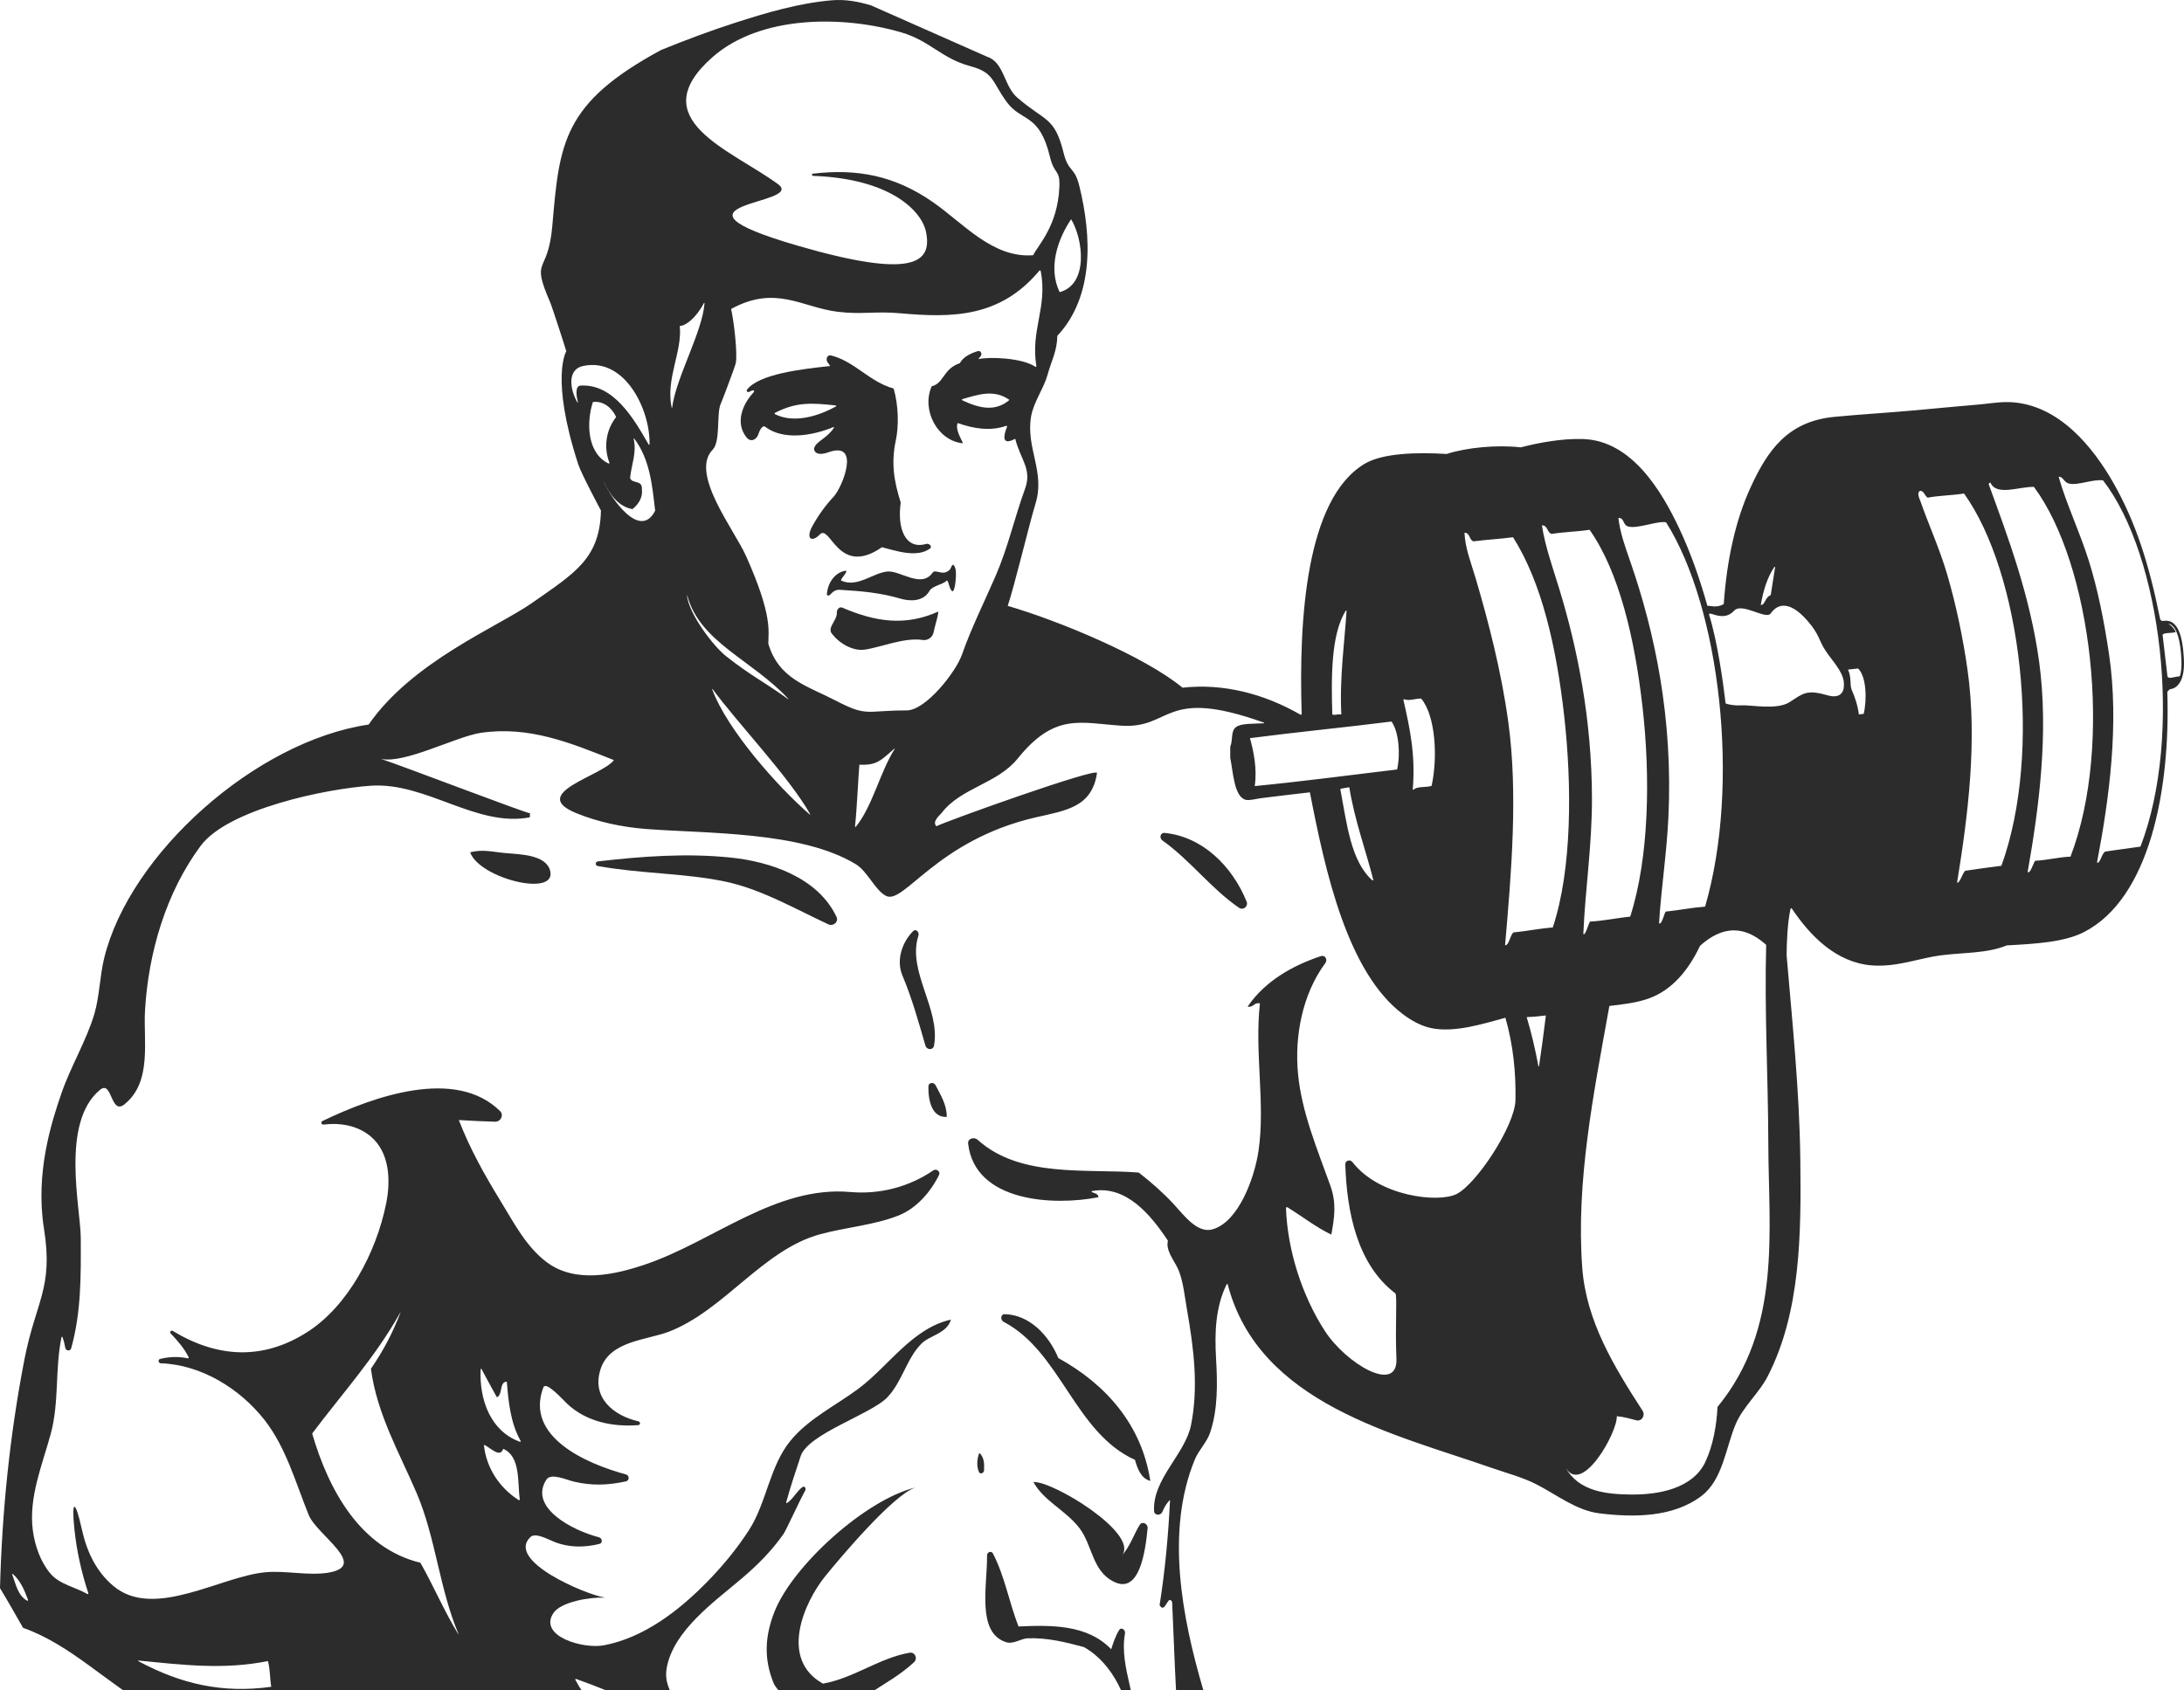<svg width="217" height="168" viewBox="0 0 217 168" fill="none" xmlns="http://www.w3.org/2000/svg">
<path d="M50.28 84.787C48.974 84.678 47.973 84.369 46.715 84.711C47.64 87.308 55.369 89.222 54.659 86.527C54.244 84.96 51.758 84.912 50.28 84.787Z" fill="#2C2C2C"/>
<path d="M72.586 85.226C68.205 84.778 63.81 85.098 59.4 85.611C59.137 85.641 59.12 86.02 59.383 86.066C63.564 86.831 67.885 86.76 71.957 87.593C75.533 88.322 78.902 90.274 82.299 91.862C82.793 92.095 83.348 91.618 83.115 91.125C81.258 87.189 76.49 85.622 72.586 85.226Z" fill="#2C2C2C"/>
<path d="M115.701 82.778C115.292 82.737 115.159 83.29 115.492 83.526C118.247 85.475 120.331 88.319 123.115 90.222C123.527 90.504 124.051 90.07 123.864 89.607C122.424 86.045 119.434 83.133 115.701 82.778Z" fill="#2C2C2C"/>
<path d="M91.253 92.993C91.37 92.635 90.996 92.266 90.733 92.532C89.616 93.652 89.03 95.438 89.659 96.937C90.613 99.201 91.264 101.554 91.95 103.918C92.077 104.36 92.714 104.387 92.798 103.937C93.482 100.296 90.104 96.525 91.253 92.993Z" fill="#2C2C2C"/>
<path d="M92.246 107.96C92.219 109.402 92.598 111.086 94.07 111.002C94.081 109.809 93.474 108.857 92.961 107.86C92.785 107.515 92.254 107.575 92.246 107.96Z" fill="#2C2C2C"/>
<path d="M105.155 134.972C104.215 132.668 102.233 130.653 99.831 130.61C99.411 130.602 99.365 131.182 99.734 131.377C105.391 134.338 106.798 142.394 112.768 145.086C113.017 145.949 113.361 146.938 114.294 147.177C113.437 141.573 109.853 137.553 105.155 134.972Z" fill="#2C2C2C"/>
<path d="M97.263 146.285C97.38 146.553 97.762 146.418 97.776 146.125C97.803 145.482 97.795 144.826 97.304 144.39C97.071 144.978 97.017 145.71 97.263 146.285Z" fill="#2C2C2C"/>
<path d="M113.239 151.547C112.638 152.52 112.299 153.658 111.513 154.537C111.513 154.537 111.51 154.534 111.513 154.529C113.093 152.338 104.575 147.163 102.677 147.288C103.721 149.183 105.855 150.08 107.224 151.831C108.577 153.572 108.484 156.185 110.753 157.237C113.182 158.365 113.79 154.355 114.026 151.883C114.066 151.422 113.483 151.154 113.239 151.547Z" fill="#2C2C2C"/>
<path d="M90.38 164.253C87.388 164.763 84.788 166.801 81.768 167.325C77.414 164.901 79.859 159.297 81.998 156.643C83.335 154.99 88.702 148.592 90.915 147.852C90.92 147.849 90.928 147.841 90.923 147.844C86.01 149.039 78.767 155.581 76.956 160.17C75.993 162.608 75.877 164.847 76.869 167.287C77.154 167.986 79.697 170.678 81.079 172.212C81.494 172.673 82.231 172.532 82.535 171.99C84.332 168.797 88.204 167.65 90.817 165.196C91.21 164.828 90.912 164.164 90.38 164.253Z" fill="#2C2C2C"/>
<path d="M111.778 162.35C111.849 161.976 111.404 161.67 111.203 161.992C110.837 162.578 110.604 163.285 110.409 163.909C108.015 161.404 104.337 161.507 101.2 161.645C100.267 159.268 99.834 156.649 98.654 154.385C98.5 154.092 98.069 154.244 98.072 154.575C98.109 157.573 97.001 162.255 99.961 163.204C100.696 163.44 101.425 162.849 102.105 162.819C104.009 162.746 105.868 163.193 107.701 163.695C110.577 165.302 112.328 169.049 112.437 172.473C112.442 172.673 112.735 172.714 112.765 172.516C113.283 169.176 111.163 165.714 111.778 162.35Z" fill="#2C2C2C"/>
<path d="M215.944 61.941C215.67 61.725 215.35 61.649 214.968 61.703C214.865 61.717 214.748 61.708 214.686 61.624C214.664 61.597 214.645 61.565 214.629 61.532C213.55 56.145 212.216 51.884 209.936 47.91C207.993 44.521 204.577 40.145 199.665 39.964C198.602 39.926 197.558 40.126 196.558 40.208C194.449 40.384 192.312 40.593 190.263 40.78C187.777 41.005 184.643 41.197 182.249 41.43C177.592 41.883 175.599 44.784 173.889 48.544C172.487 51.629 171.584 55.508 171.27 60.025C170.6 60.464 169.89 60.166 169.646 60.212C168.898 57.561 167.995 54.947 166.846 52.513C165.067 48.734 162.096 43.803 157.311 43.634C155.221 43.561 152.892 43.995 151.098 44.461C148.764 44.188 145.722 44.472 143.74 45.117C140.818 44.938 137.37 45.014 135.564 46.107C129.749 49.626 129.039 61.546 129.332 70.934C129.334 71.004 129.269 71.058 129.21 71.026C125.637 68.968 121.562 67.887 117.496 68.345C113.692 65.206 105.144 61.673 100.124 60.212C100.777 58.325 102.306 51.919 102.886 50.054C103.876 46.874 101.899 44.51 102.452 41.371C102.702 39.95 103.718 38.587 104.087 37.237C104.472 35.832 105.022 34.935 105.055 33.376C108.745 29.432 108.454 23.424 107.248 18.507C106.757 16.492 106.172 17.184 105.673 15.175C104.776 11.55 103.83 12.098 101.059 9.685C99.739 8.533 99.774 6.207 98.104 5.649L86.558 0.541C85.284 0.151 83.988 -0.085 82.649 0.029C79.385 0.305 76.137 1.262 72.954 2.292C70.515 3.079 68.097 3.992 65.697 4.963C55.897 10.257 55.585 14.215 54.878 22.438C54.447 27.48 52.66 25.425 54.696 30.118C54.807 30.37 56.157 34.49 56.266 34.908C56.266 34.908 54.653 37.527 57.451 46.139C57.768 47.121 59.709 50.729 59.709 50.737C59.598 55.533 57.101 56.956 52.85 59.933C49.442 62.316 41.003 65.712 36.625 72.01C25.413 73.656 12.888 84.833 10.35 95.227C9.911 97.027 9.887 99.03 9.38 100.752C8.607 103.376 7.03 105.986 6.127 108.594C5.129 111.481 3.486 116.548 4.367 122.089C5.324 128.105 3.543 129.252 2.386 135.314C0.971 142.712 0.206 150.14 0 157.831C0.786 159.132 1.534 160.455 2.291 161.778C7.092 163.475 10.754 167.422 15.114 169.794C17.982 171.353 21.018 172.421 24.217 173.036C32.328 174.601 40.496 176.737 48.767 177.873C48.96 176.574 48.922 175.251 48.727 173.961C48.727 173.953 48.74 173.961 48.74 173.966C49.483 177.387 49.334 180.676 49.068 184.143C48.83 187.245 48.513 191.219 51.096 193.393C53.644 195.54 57.28 195.513 60.189 196.741C62.751 197.828 65.369 199.376 67.936 200.325C71.577 201.667 75.465 201.792 79.453 201.491C86.344 205.299 94.886 202.537 101.937 200.78C104.459 200.154 107.012 199.539 109.498 198.856C111.236 198.378 113.174 197.863 114.503 196.641C115.522 195.705 116.202 194.285 116.989 193.13C117.756 191.997 118.713 190.891 119.591 189.817C122.12 186.735 124.211 183.417 123.46 179.535C122.728 175.753 120.646 171.722 119.507 167.793C117.46 160.753 115.785 152.214 118.705 145.076C119.09 144.132 119.908 143.338 120.228 142.405C121.025 140.047 120.966 137.458 120.825 134.988C120.681 132.491 120.757 129.913 121.879 127.639C121.904 127.593 121.971 127.593 121.982 127.641C125.07 139.532 138.627 142.527 148.219 145.886C149.677 146.396 151.252 146.805 152.621 147.499C154.63 148.519 156.598 150.113 158.911 150.4C162.272 150.817 166.257 150.823 169.074 148.66C171.205 147.025 171.476 143.799 172.479 141.481C173.219 139.778 174.792 138.428 175.629 136.799C178.926 130.401 178.964 122.621 178.877 115.244C178.798 108.494 178.091 101.671 177.516 94.953C177.524 93.703 177.595 91.732 177.904 90.328C177.917 90.266 177.996 90.238 178.031 90.29C179.885 93.052 182.464 95.668 185.99 95.945C188.433 96.138 190.748 95.219 192.776 94.953C195.116 94.644 197.371 94.779 199.402 93.955C202.283 93.801 205.135 93.633 207.087 92.621C213.531 89.29 215.662 78.654 215.342 68.76C215.415 68.656 215.513 68.57 215.61 68.489C215.724 68.486 216.058 68.44 216.372 68.114C216.624 67.851 216.803 67.475 216.904 66.987C216.988 66.577 217.017 66.089 216.99 65.525C216.971 65.165 216.944 64.834 216.912 64.525C216.76 63.186 216.44 62.335 215.944 61.941ZM176.296 56.346C176.321 56.311 176.377 56.335 176.372 56.379C176.239 57.26 176.085 58.181 175.938 59.144C175.561 59.266 175.439 59.686 175.233 59.981C175.171 60.071 175.071 60.117 174.946 60.133C175.201 58.65 175.624 57.33 176.296 56.346ZM161.779 52.326C162.706 52.586 164.712 51.727 165.542 51.914C170.855 60.323 172.981 77.841 169.418 90.103C168.055 90.209 166.827 90.461 165.493 90.599C165.298 90.968 165.238 91.477 164.967 91.765C164.921 91.814 164.84 91.781 164.845 91.716C165.04 88.419 165.596 84.865 165.769 81.249C166.244 71.37 164.411 62.836 162.015 55.899C161.508 54.435 160.966 52.965 160.803 51.472C161.416 51.456 161.215 52.169 161.779 52.326ZM154.177 53.063C155.373 52.865 156.734 52.838 157.938 52.651C160.887 56.837 162.424 63.476 163.191 70.186C163.991 77.177 163.858 85.212 161.977 91.095C160.616 91.233 159.391 91.515 157.97 91.591C157.769 91.979 157.685 92.489 157.431 92.819C157.395 92.868 157.317 92.852 157.319 92.792C157.506 88.365 158.184 84.058 158.176 79.351C158.16 71.492 156.739 64.425 154.896 58.423C154.256 56.333 153.516 54.278 153.204 52.209C153.803 52.204 153.698 52.936 154.177 53.063ZM139.544 69.497C139.996 69.692 140.634 69.413 141.208 69.426C142.645 71.145 142.862 75.309 142.241 78.102C141.702 78.286 140.829 78.118 140.457 78.476C140.425 78.508 140.371 78.484 140.373 78.438C140.655 74.957 140.067 72.314 139.449 69.586C139.433 69.527 139.489 69.47 139.544 69.497ZM133.712 60.692C133.737 60.657 133.794 60.678 133.791 60.724C133.62 63.574 133.081 67.285 133.273 71.01C132.864 70.95 132.614 71.115 132.376 71.004C132.267 67.274 132.24 63.05 133.712 60.692ZM138.259 71.709C138.974 72.699 139.17 74.919 138.814 76.475C134.108 77.031 129.467 77.66 124.669 78.123C124.918 76.394 124.566 74.71 124.194 73.36C128.83 72.755 133.607 72.297 138.259 71.709ZM136.445 87.433C136.456 87.487 136.396 87.528 136.356 87.49C134.203 85.586 133.824 81.853 133.168 78.408C133.444 78.326 133.767 78.297 134.065 78.24C134.591 81.523 135.735 84.594 136.445 87.433ZM102.973 36.374C102.981 36.431 102.93 36.491 102.881 36.456C101.55 35.55 98.272 35.45 97.261 35.683C97.212 35.667 97.269 35.572 97.407 35.434C97.635 35.206 97.456 34.799 97.147 34.897C96.399 35.13 95.683 35.491 95.377 36.09C93.677 36.67 93.815 38.08 92.571 38.394C91.527 40.766 93.154 43.813 95.675 44.057C95.515 43.618 94.889 42.675 95.152 42.04C96.751 42.61 98.394 42.873 99.972 42.322C100.032 42.303 100.083 42.368 100.056 42.425C99.722 43.236 99.47 44.361 100.872 43.605C101.373 45.635 102.561 46.617 101.853 48.56C100.766 51.556 100.167 54.373 98.92 57.246C97.825 59.767 96.486 62.462 95.583 65.051C94.976 66.791 91.983 70.603 90.085 70.603C85.97 70.603 86.2 71.275 83.012 69.616C80.239 68.171 77.376 67.496 76.338 63.969C76.338 62.755 76.796 61.237 74.134 55.278C72.949 52.624 68.511 47.042 70.81 44.694C71.613 43.873 71.176 41.083 71.607 40.145C71.797 39.728 73.009 36.491 73.096 36.133C73.318 35.198 72.889 31.706 72.64 30.709C77.07 28.282 79.656 30.543 83.21 30.982C85.617 31.283 86.935 30.907 89.442 31.134C94.675 31.603 99.386 31.549 103.268 26.902C103.314 26.848 103.396 26.883 103.407 26.948C104.101 30.538 102.379 32.796 102.973 36.374ZM100.3 39.747C98.858 40.969 97.277 40.56 95.621 39.788C95.567 39.763 95.558 39.682 95.615 39.668C97.199 39.213 98.768 38.654 100.3 39.747ZM88.9 74.431C87.447 76.695 86.683 80.165 85.032 82.168C84.999 82.206 84.945 82.168 84.953 82.116C85.127 80.642 85.273 77.321 85.387 75.995C87.138 76.082 87.529 75.559 88.857 74.412C88.876 74.396 88.914 74.412 88.9 74.431ZM70.797 68.478C73.282 71.861 78.428 77.239 80.494 80.91C80.51 80.937 80.475 80.964 80.453 80.945C77.251 78.177 72.233 72.503 70.759 68.502C70.751 68.478 70.783 68.459 70.797 68.478ZM68.259 59.193C68.256 59.174 68.284 59.171 68.289 59.19C69.531 63.839 74.741 65.574 78.338 69.47C78.347 69.483 78.322 69.497 78.309 69.486C76.072 67.849 74.635 67.187 72.152 65.222C70.821 64.17 68.452 60.995 68.259 59.193ZM106.427 21.787C107.628 23.777 108.178 28.255 105.285 29.036C104.131 26.65 105.05 23.831 106.427 21.787ZM70.791 5.681C75.568 1.471 83.809 1.531 89.564 3.222C92.416 4.06 93.539 5.806 96.415 6.578C98.774 7.213 98.524 8.059 99.996 10.095C101.487 12.166 103.263 11.173 104.32 15.579C104.768 17.449 105.334 16.766 105.258 18.582C105.096 22.462 103.138 24.36 102.653 25.365C98.644 25.677 95.756 22.226 92.715 20.103C88.892 17.439 85.146 16.744 80.77 17.259C80.632 17.273 80.654 17.474 80.792 17.479C88.477 17.753 91.56 20.957 91.999 23.015C92.658 26.116 90.768 27.762 79.276 24.422C64.399 20.095 80.16 20.396 77.3 18.3C72.588 14.852 63.775 11.867 70.791 5.681ZM67.543 32.389C68.075 32.425 69.175 31.601 69.937 30.123C69.954 30.09 70.002 30.107 70 30.145C69.799 32.961 67.161 37.54 66.787 40.498C66.787 40.528 66.738 40.514 66.73 40.484C66.139 37.592 67.796 35.014 67.543 32.389ZM62.604 47.492C62.742 46.175 63.282 44.949 62.959 43.626C62.951 43.594 62.989 43.559 63.011 43.586C64.578 45.63 64.811 48.297 65.096 50.759C63.583 53.733 60.677 49.449 59.991 47.891C59.988 47.888 59.996 47.893 59.999 47.896C60.563 49.097 61.428 50.349 62.84 50.599C63.444 50.122 63.881 49.428 63.778 48.636C63.843 47.633 62.791 48.137 62.604 47.492ZM57.421 39.98C57.426 40.005 57.396 40.037 57.383 40.015C56.713 38.912 56.222 36.74 57.947 36.372C62.097 35.483 64.621 40.739 64.537 44.163C64.537 44.209 64.475 44.217 64.448 44.177C63.024 41.702 61.007 38.123 57.681 38.321C57.068 38.359 57.307 39.538 57.421 39.98ZM58.909 39.958C59.958 39.804 60.818 40.56 61.221 41.444C60.202 42.732 59.961 44.472 60.552 45.985C60.574 46.042 60.508 46.085 60.454 46.061C58.291 45.004 58.267 41.926 58.909 39.958ZM2.687 159.078C1.765 158.565 1.556 157.394 1.217 156.481C1.201 156.44 1.239 156.397 1.274 156.424C2.044 157.107 2.443 158.069 2.787 159.007C2.806 159.061 2.741 159.108 2.687 159.078ZM13.745 165.093C13.712 165.077 13.712 165.026 13.745 165.028C18.109 165.459 22.27 165.969 26.622 165.08C26.849 165.923 26.806 166.782 26.952 167.639C22.143 168.309 18.028 167.387 13.745 165.093ZM45.547 162.428C44.137 160.135 43.099 157.652 41.77 155.31C35.82 153.865 32.667 148.131 31.016 142.468C34.009 138.485 37.33 134.828 39.775 130.436C39.778 130.426 39.794 130.442 39.789 130.45C39.011 132.483 38.084 134.245 36.853 136.032C37.46 140.548 39.653 144.319 41.388 148.367C43.294 152.807 43.646 157.879 45.563 162.407C45.566 162.415 45.555 162.439 45.547 162.428ZM51.532 149.08C49.646 147.879 48.317 145.911 48.079 143.595C48.643 143.761 49.657 144.989 49.998 143.991C51.76 144.748 51.405 147.38 51.646 149.012C51.652 149.072 51.584 149.112 51.532 149.08ZM51.663 143.289C48.735 142.243 47.607 139.087 47.756 136.078C47.759 136.032 47.819 136.016 47.84 136.054C48.342 136.992 48.846 137.927 49.364 138.857C49.968 138.678 49.586 137.303 50.359 137.322C50.521 139.337 50.727 141.438 51.736 143.213C51.758 143.257 51.712 143.308 51.663 143.289ZM144.727 118.666C142.93 119.574 137.017 118.918 134.379 115.491C134.146 115.19 133.656 115.334 133.666 115.713C133.818 120.406 134.832 125.654 138.638 128.536C138.844 128.691 138.606 131.811 138.747 135.026C138.901 138.586 133.745 135.539 131.625 132.258C129.359 128.748 127.914 124.226 127.775 120.045C127.775 119.98 127.857 119.948 127.914 119.983C129.378 120.878 130.73 121.954 132.276 122.699C132.601 120.994 132.793 119.547 132.194 117.868C130.882 114.195 129.342 110.573 128.971 106.735C128.613 103.007 129.388 98.811 131.69 95.706C131.937 95.373 131.652 94.885 131.259 95.018C128.432 95.953 125.699 97.496 123.956 100.044C124.593 100.139 124.549 99.613 125.186 99.71C124.633 104.631 125.748 109.703 125.035 114.439C124.639 117.074 123.058 121.463 120.456 122.182C118.946 122.599 117.609 120.739 116.623 119.677C115.587 118.557 114.378 117.484 113.142 116.532C107.958 116.128 101.368 117.088 97.155 113.29C96.778 112.948 96.133 113.154 96.193 113.661C96.862 119.457 104.646 119.866 109.143 118.983C109.1 118.617 108.758 118.592 108.492 118.478C108.441 118.454 108.46 118.381 108.517 118.37C111.868 117.755 114.326 120.712 116.034 123.29C116.053 123.32 115.991 123.572 115.996 123.665C116.026 124.624 116.818 125.486 117.138 126.321C117.58 127.463 117.712 128.875 117.937 130.157C118.623 134.023 119.087 137.886 118.341 141.619C117.761 144.525 114.492 146.998 114.668 150.175C114.695 150.628 115.321 150.66 115.498 150.24C115.682 149.806 115.899 149.394 116.254 149.069C116.511 148.922 116.216 148.803 116.254 149.069C116.083 152.585 115.766 156.05 115.216 159.525C115.777 160.487 116.021 158.376 116.463 159.208C116.731 165.137 116.877 171.057 117.536 176.946C117.596 177.501 118.317 177.751 118.555 177.249C119.117 176.081 119.144 174.584 119.407 173.337C119.412 173.294 119.469 173.278 119.483 173.318C120.063 175.354 121.359 178.819 121.475 180.825C121.687 184.357 119.499 186.911 117.352 189.533C117.314 189.576 117.241 189.552 117.241 189.495C117.151 187.814 117.333 186.179 117.441 184.517C117.474 184.037 116.853 183.764 116.628 184.195C116.246 184.938 116.053 185.813 115.763 186.597C115.739 186.654 115.666 186.662 115.639 186.607C115.183 185.68 114.885 184.683 114.635 183.677C114.576 183.438 114.221 183.468 114.213 183.712C114.112 186.857 114.543 190.677 111.979 192.694C108.593 193.889 105.125 194.738 101.672 195.575C98.646 196.31 95.55 197.384 92.395 197.234C85.075 196.893 86.303 187.817 84.376 182.956C83.655 181.139 80.57 176.688 81.483 174.568C81.483 174.565 81.483 174.56 81.481 174.563C78.656 179.871 82.896 184.9 81.459 190.3C78.187 188.589 77.533 184.683 74.12 181.153C73.963 180.99 73.711 181.194 73.822 181.386C78.159 188.947 80.198 200.872 68.688 196.223C66.313 195.264 64.461 193.236 62.382 191.769C58.901 189.321 56.22 185.745 56.111 181.196C56.011 177.068 56.472 172.811 58.589 169.211C58.099 168.441 57.586 167.75 57.169 166.948C57.142 166.893 57.19 166.839 57.242 166.858C61.322 168.325 65.171 170.016 68.731 172.516C69.089 172.768 69.601 172.437 69.392 172.055C68.24 169.951 65.781 168.365 66.245 165.76C66.909 162.06 70.973 159.189 73.676 156.893C75.248 155.556 76.658 154.155 77.848 152.452C78.111 152.078 79.339 149.354 80.008 148.128C80.12 147.922 79.938 147.646 79.743 147.784C79.168 148.185 78.81 148.969 78.214 149.367C78.162 149.402 78.097 149.362 78.114 149.305C78.547 147.751 79.043 146.233 79.556 144.71C80.296 142.492 86.501 140.581 88.147 138.889C89.632 137.358 90.072 135.026 91.549 133.541C92.368 132.714 94.097 132.524 94.485 131.147C90.619 132.017 88.29 135.788 85.276 138.027C83.031 139.697 80.339 140.982 78.525 143.205C76.465 145.729 76.159 149.364 74.429 152.048C73.215 153.932 71.767 155.684 70.189 157.286C67.408 160.111 63.946 162.77 60.002 163.516C57.941 163.903 53.511 162.629 54.965 160.341C55.699 159.181 58.66 158.712 60.067 158.78C60.072 158.78 60.069 158.769 60.064 158.769C58.131 158.443 50.264 155.117 52.69 152.767C53.203 152.273 54.393 152.97 55.127 153.257C56.556 153.818 58.096 153.805 59.56 153.439C59.904 153.355 59.852 152.87 59.511 152.78C56.789 152.078 52.517 149.779 54.287 147.055C54.742 146.353 56.25 147.063 56.995 147.242C58.795 147.678 60.422 147.61 62.189 147.223C62.55 147.141 62.553 146.632 62.197 146.534C58.221 145.458 52.132 142.785 53.986 137.889C54.246 137.2 55.995 139.185 56.372 139.529C58.294 141.316 60.907 141.828 63.423 141.633C63.637 141.614 63.648 141.307 63.436 141.259C61.018 140.706 58.706 138.938 59.69 136.018C60.628 133.24 64.277 133.191 66.484 132.337C71.992 130.198 75.79 124.212 81.499 122.661C84.04 121.97 86.905 121.756 89.321 120.783C91.015 120.094 92.416 118.554 93.297 116.784C93.474 116.432 93.048 116.101 92.725 116.321C90.294 117.977 87.398 118.722 84.479 118.465C77.108 117.817 70.894 123.345 64.204 125.633C61.089 126.701 57.198 127.571 54.346 125.459C52.313 123.955 51.069 121.545 49.746 119.381C48.155 116.779 46.699 114.195 45.587 111.313C46.791 111.384 47.984 111.449 49.182 111.479C49.754 111.495 50.09 110.82 49.686 110.422C45.27 106.07 37.164 108.941 32.027 111.416C31.837 111.509 31.941 111.791 32.149 111.763C33.806 111.563 35.543 111.85 36.842 112.951C38.712 114.537 38.834 117.294 38.371 119.593C37.381 124.51 34.554 129.84 30.485 132.415C26.055 135.224 21.558 134.929 17.16 132.269C17 132.172 16.824 132.383 16.954 132.519C17.643 133.24 18.296 133.985 18.749 134.899C18.776 134.956 18.716 135.007 18.654 134.994C17.746 134.801 16.813 134.831 15.921 135.053C15.667 135.113 15.723 135.482 15.986 135.49C19.966 135.62 23.837 137.992 26.296 141.137C28.43 143.872 29.37 147.353 30.674 150.565C31.488 152.571 36.752 155.651 32.561 156.307C30.637 156.605 28.449 156.09 26.475 156.247C21.989 156.603 15.328 161.021 11.272 157.625C9.553 156.191 8.615 154.184 8.13 151.978C7.477 149.009 7.084 149.001 7.393 151.972C7.612 154.09 8.071 156.199 8.781 158.351C8.8 158.408 8.732 158.449 8.686 158.419C7.455 157.72 5.926 157.465 5.013 156.391C4.039 155.242 3.454 153.615 3.256 152.048C2.846 148.795 4.197 145.593 5.037 142.517C5.902 139.337 5.446 136.129 6.11 132.89C6.119 132.841 6.186 132.836 6.203 132.884C6.338 133.231 6.425 133.587 6.485 133.944C6.539 134.262 6.983 134.316 7.07 134.007C8.081 130.39 8.041 126.755 8.024 123.003C8.008 120.07 5.999 111.568 9.936 108.312C11.169 107.29 10.971 110.885 12.378 109.741C15.135 107.51 14.23 103.441 14.409 100.407C14.75 94.633 16.504 88.693 19.934 84.066C22.645 80.4 32.458 78.37 36.891 78.085C42.361 77.736 47.339 82.247 52.644 81.227C52.644 81.23 52.666 80.807 52.652 80.818C52.511 80.918 39.932 76.103 37.902 75.437C37.894 75.437 37.894 75.423 37.902 75.426C40.233 75.919 45.346 73.189 47.781 72.831C52.574 72.129 56.675 73.821 60.996 75.542C59.852 77.112 52.457 78.831 57.231 80.802C59.362 81.683 61.829 82.203 64.13 82.382C70.222 82.859 79.596 82.591 85.026 85.885C86.208 86.6 86.946 88.484 88.036 89.037C89.822 89.94 93.064 83.499 102.932 81.227C105.925 80.541 108.492 80.227 108.997 76.825C109.086 76.217 94.16 81.547 93.037 82.116C92.585 81.629 93.376 81.032 93.574 80.775C95.51 78.264 99.077 77.923 101.14 75.361C104.825 70.796 107.392 71.864 111.423 72.121C116.495 72.446 115.53 68.217 125.585 71.817C125.62 71.831 125.618 71.877 125.582 71.88C124.533 71.937 123.319 71.877 122.814 72.254C122.264 72.663 122.524 73.517 122.237 74.209C122.237 74.58 122.234 74.946 122.234 75.315C122.53 76.722 122.606 79.18 123.771 79.487C124.154 79.584 124.823 79.381 125.325 79.321C127.035 79.113 128.507 78.926 130.15 78.744C131.685 86.657 133.875 96.642 139.395 100.798C140.227 101.424 141.181 101.955 142.168 102.169C144.526 102.679 147.517 101.703 149.574 101.147C150.336 103.766 150.632 106.577 150.575 109.343C150.507 111.899 146.714 117.657 144.727 118.666ZM152.914 105.97C152.911 106 152.863 106 152.857 105.97C152.543 104.297 152.169 102.665 151.689 101.088C152.342 101.058 152.982 101.001 153.597 100.92C153.389 102.606 153.169 104.289 152.914 105.97ZM150.363 92.67C150.027 92.985 149.938 93.969 149.542 93.942C150.168 86.755 150.838 78.836 149.862 71.752C149.17 66.721 147.907 61.852 146.641 57.542C146.188 56.002 145.573 54.505 145.511 52.947C146.088 52.941 145.955 53.676 146.408 53.8C147.685 53.63 149.062 53.567 150.331 53.391C153.172 57.856 154.644 64.273 155.419 71.178C156.189 78.023 156.205 86.394 154.283 92.174C152.928 92.28 151.708 92.54 150.363 92.67ZM170.652 139.825C170.552 141.665 170.229 143.576 169.465 145.241C168.223 147.96 164.769 148.551 162.115 148.532C159.632 148.513 156.872 148.237 155.555 145.859C157.206 148.668 160.746 142.27 160.64 140.752C161.296 140.795 161.939 140.988 162.587 141.153C163.121 141.291 163.503 140.668 163.205 140.204C160.326 135.755 157.604 131.274 157.211 125.996C156.577 117.47 158.325 108.743 159.906 99.974C161.239 99.824 162.611 99.656 163.747 99.258C166.133 98.428 167.762 96.422 168.914 93.999C171.715 91.48 173.94 92.513 175.486 93.906C175.307 100.459 175.678 107.022 175.697 113.569C175.716 122.412 177.069 131.998 170.652 139.825ZM181.547 69.093C179.503 68.499 179.129 68.925 177.841 69.763C176.551 70.6 174.038 70.042 173.008 70.099C172.268 70.139 171.75 70.015 171.457 69.912C171.186 67.662 170.638 63.739 169.825 61.126C169.652 60.559 171.183 61.925 172.292 60.7C173.081 59.83 175.467 61.635 175.933 60.965C176.402 60.299 177.554 59.317 179.65 61.763C180.788 63.091 180.691 63.611 181.395 64.685C182.014 65.626 183.055 66.659 183.193 67.735C183.296 68.553 183.06 69.532 181.547 69.093ZM185.175 70.945C185.015 70.963 184.857 70.985 184.697 71.004C184.584 70.11 184.293 69.253 183.979 68.545C183.776 68.047 183.979 67.309 183.616 66.547C184.115 66.49 184.12 66.493 184.616 66.436C185.44 67.217 185.513 69.513 185.175 70.945ZM198.857 86.045C197.648 86.199 196.444 86.362 195.259 86.541C194.961 86.861 194.869 87.4 194.56 87.712C194.519 87.752 194.451 87.715 194.462 87.66C195.519 81.149 196.493 73.623 195.49 66.561C195.026 63.297 194.338 60.066 193.478 57.116C192.716 54.511 191.608 52.112 190.805 49.794C190.737 49.596 190.388 48.934 190.808 48.774C191.225 48.829 191.225 49.306 191.543 49.458C192.668 49.241 193.993 49.238 195.143 49.045C200.792 56.932 202.977 74.68 198.857 86.045ZM205.724 85.134C204.477 85.191 203.454 85.483 202.207 85.546C201.999 85.855 201.695 86.92 201.467 86.649C202.603 80.211 203.571 72.791 202.603 65.737C201.7 59.179 199.51 53.38 197.593 48.118C197.612 48.023 197.686 47.986 197.759 47.95C198.355 49.344 200.627 48.346 202.088 48.389C207.778 56.042 210.018 73.913 205.724 85.134ZM212.674 84.139C211.511 84.315 210.313 84.453 209.158 84.638C208.819 84.892 208.787 85.462 208.467 85.738C208.421 85.776 208.353 85.736 208.364 85.679C209.557 79.433 210.584 71.939 209.549 64.999C209.058 61.706 208.437 58.585 207.54 55.725C206.613 52.784 205.336 50.154 204.542 47.381C205.013 47.354 205.038 47.947 205.602 48.064C206.521 48.254 207.914 47.609 208.955 47.739C214.748 55.208 216.947 73.021 212.674 84.139ZM216.616 67.122C216.6 67.19 216.527 67.228 216.453 67.231C216.039 67.252 215.366 67.567 215.347 67.144C215.179 65.791 215.041 64.409 214.87 63.061C215.166 62.833 215.808 62.961 216.18 62.809C216.028 62.481 215.811 62.232 215.529 62.042C215.513 62.031 215.499 62.026 215.483 62.015C215.467 62.007 215.478 61.979 215.494 61.985C215.602 62.017 215.703 62.072 215.792 62.142C216.334 62.57 216.651 63.715 216.741 65.536C216.776 66.236 216.716 66.745 216.616 67.122Z" fill="#2C2C2C"/>
<path d="M92.021 54.058C89.961 54.657 89.123 52.534 89.497 49.951C88.819 47.809 88.526 46.017 89.009 43.756C89.302 42.39 89.294 40.327 88.789 38.611C86.425 37.977 84.886 35.889 82.562 35.323C82.175 35.228 82.001 35.74 82.256 36.049C82.413 36.244 82.481 36.377 82.481 36.377C79.648 36.675 75.34 37.182 74.21 38.749C74.107 38.893 74.34 39.023 74.486 38.928C74.863 38.687 75.061 38.793 74.833 39.042C73.736 40.237 73.039 42.059 74.177 43.472C74.598 43.995 75.199 43.699 75.368 43.103C75.43 42.889 75.731 42.189 76.029 42.417C77.889 43.821 80.803 43.271 82.796 42.45C82.842 42.433 82.88 42.485 82.853 42.526C82.137 43.602 81.066 43.862 80.89 44.551C80.844 44.724 81.014 45.413 82.308 44.949C85.577 43.775 83.687 48.446 82.836 49.355C82.039 50.206 81.299 51.214 80.7 52.318C80.038 53.54 80.659 53.95 81.448 53.123C82.508 52.017 83.254 57.409 87.626 54.386C88.966 54.719 91.072 55.478 92.4 54.519C92.663 54.329 92.33 53.968 92.021 54.058ZM77.01 41.167C76.953 41.14 76.948 41.056 77.008 41.026C79.171 39.915 80.695 40.048 83.029 40.292C83.08 40.297 83.118 40.357 83.075 40.381C81.305 41.371 78.894 42.1 77.01 41.167Z" fill="#2C2C2C"/>
<path d="M83.695 60.391C83.405 60.266 83.14 60.553 83.148 60.865C83.153 61.028 83.129 61.174 83.083 61.302C82.877 61.868 82.272 62.462 82.633 62.944C83.43 64.015 84.788 64.704 85.87 64.568C87.407 64.373 89.825 63.321 91.668 63.603C92.178 63.682 92.663 63.346 92.761 62.839C92.894 62.139 93.186 61.394 93.23 60.778C89.906 62.278 86.919 61.776 83.695 60.391Z" fill="#2C2C2C"/>
<path d="M94.363 56.623C93.68 57.306 92.948 56.509 92.669 56.907C91.565 58.501 89.478 56.718 88.217 56.796C86.791 56.886 85.181 58.453 83.587 57.702C83.405 57.615 84.433 56.65 83.975 56.728C82.947 56.902 82.202 57.956 82.158 59.125C82.519 59.439 82.592 58.512 83.544 58.623C85.561 58.74 87.504 58.916 89.421 59.483C90.402 59.773 91.731 59.822 92.354 58.724C92.636 58.219 93.661 58.105 94.049 57.721C94.233 57.536 94.301 58.575 94.612 58.753C94.897 58.919 95.076 56.956 94.932 56.52C94.653 55.671 94.526 56.46 94.363 56.623Z" fill="#2C2C2C"/>
</svg>
